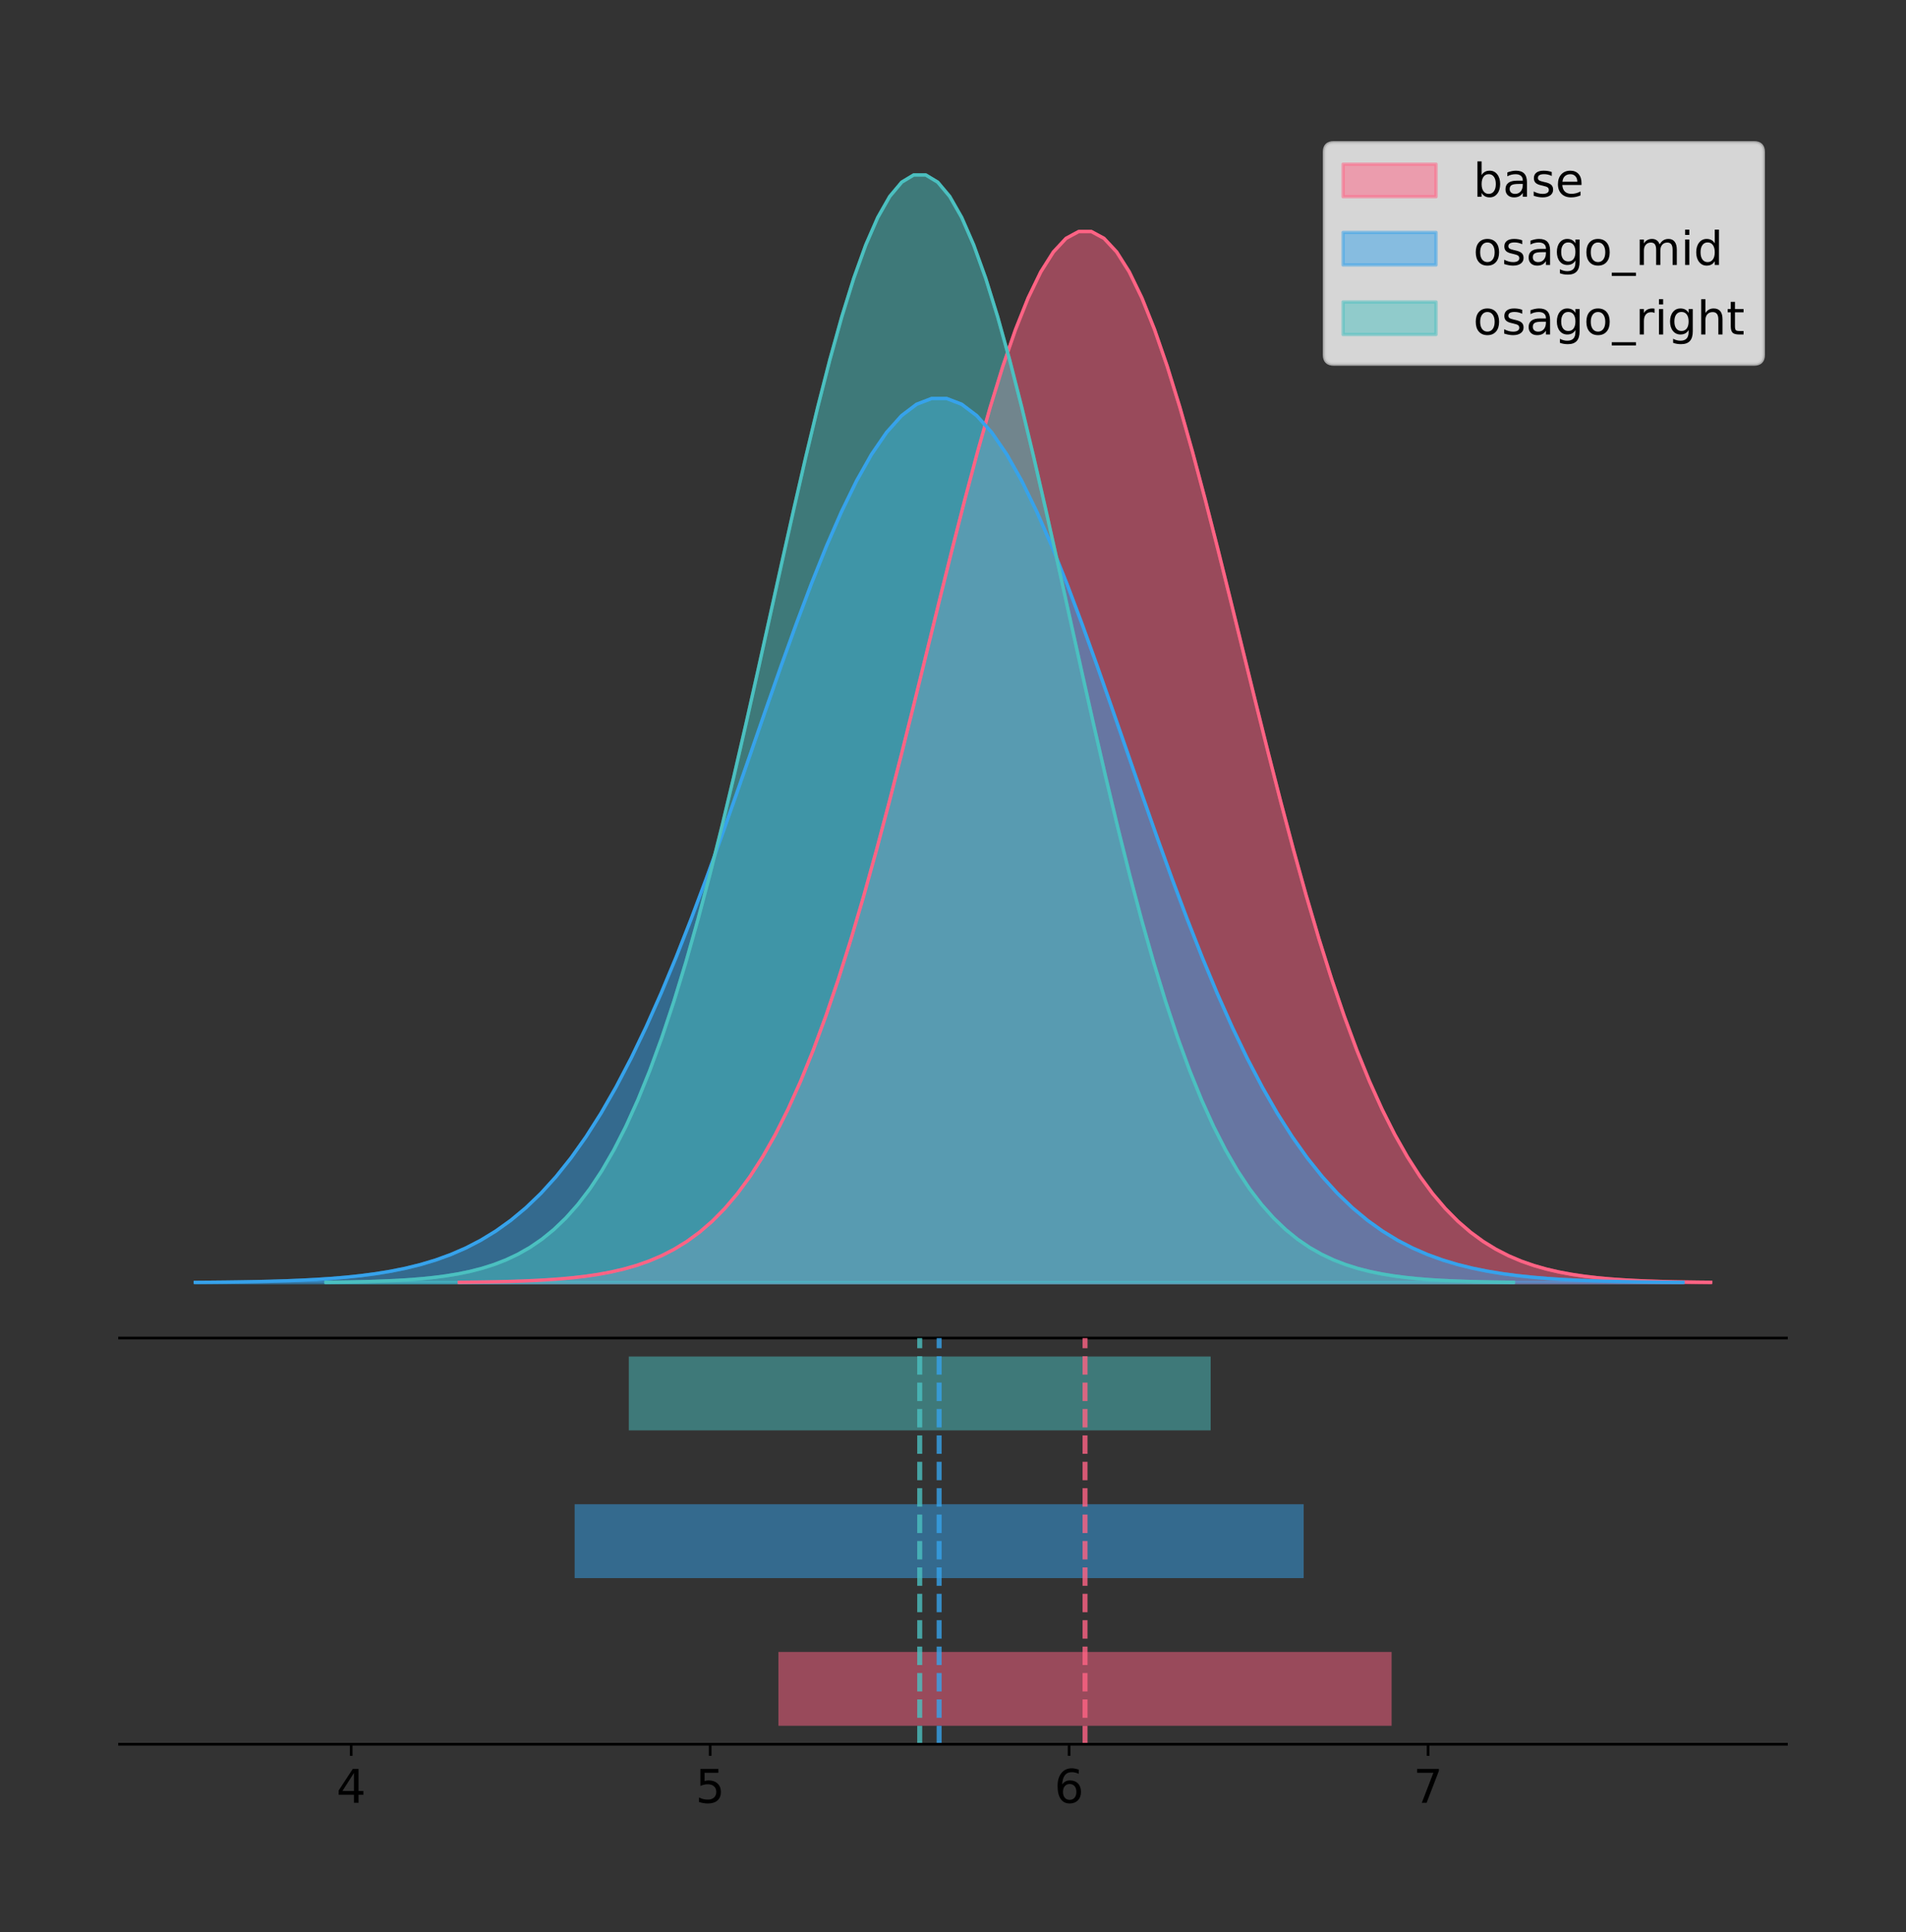 <?xml version="1.0" encoding="utf-8" standalone="no"?>
<!DOCTYPE svg PUBLIC "-//W3C//DTD SVG 1.1//EN"
  "http://www.w3.org/Graphics/SVG/1.1/DTD/svg11.dtd">
<!-- Created with matplotlib (https://matplotlib.org/) -->
<svg height="581.789pt" version="1.1" viewBox="0 0 574.2 581.789" width="574.2pt" xmlns="http://www.w3.org/2000/svg" xmlns:xlink="http://www.w3.org/1999/xlink">
 <rect x="0" y="0" width="574.2" height="581.789" fill="#333333" stroke="none"/>
 <defs>
  <style type="text/css">
*{stroke-linecap:butt;stroke-linejoin:round;}
  </style>
 </defs>
 <g id="figure_1">
  <g id="patch_1">
   <path d="M 0 581.789 
L 574.2 581.789 
L 574.2 0 
L 0 0 
z
" style="fill:none;"/>
  </g>
  <g id="axes_1">
   <g id="patch_2">
    <path d="M 36 402.93 
L 538.2 402.93 
L 538.2 36 
L 36 36 
z
" style="fill:none;"/>
   </g>
   <g id="PolyCollection_1">
    <defs>
     <path d="M 138.374 -195.538 
L 138.374 -195.644 
L 142.182 -195.684 
L 145.991 -195.738 
L 149.799 -195.81 
L 153.607 -195.906 
L 157.415 -196.031 
L 161.223 -196.195 
L 165.031 -196.408 
L 168.839 -196.683 
L 172.647 -197.034 
L 176.455 -197.481 
L 180.263 -198.044 
L 184.071 -198.75 
L 187.879 -199.628 
L 191.687 -200.712 
L 195.495 -202.04 
L 199.303 -203.657 
L 203.111 -205.609 
L 206.92 -207.949 
L 210.728 -210.734 
L 214.536 -214.022 
L 218.344 -217.876 
L 222.152 -222.357 
L 225.96 -227.528 
L 229.768 -233.448 
L 233.576 -240.17 
L 237.384 -247.743 
L 241.192 -256.203 
L 245 -265.575 
L 248.808 -275.869 
L 252.616 -287.076 
L 256.424 -299.168 
L 260.232 -312.093 
L 264.04 -325.777 
L 267.849 -340.121 
L 271.657 -354.999 
L 275.465 -370.264 
L 279.273 -385.744 
L 283.081 -401.248 
L 286.889 -416.568 
L 290.697 -431.482 
L 294.505 -445.764 
L 298.313 -459.184 
L 302.121 -471.514 
L 305.929 -482.542 
L 309.737 -492.067 
L 313.545 -499.914 
L 317.353 -505.936 
L 321.161 -510.016 
L 324.97 -512.076 
L 328.778 -512.076 
L 332.586 -510.016 
L 336.394 -505.936 
L 340.202 -499.914 
L 344.01 -492.067 
L 347.818 -482.542 
L 351.626 -471.514 
L 355.434 -459.184 
L 359.242 -445.764 
L 363.05 -431.482 
L 366.858 -416.568 
L 370.666 -401.248 
L 374.474 -385.744 
L 378.282 -370.264 
L 382.09 -354.999 
L 385.899 -340.121 
L 389.707 -325.777 
L 393.515 -312.093 
L 397.323 -299.168 
L 401.131 -287.076 
L 404.939 -275.869 
L 408.747 -265.575 
L 412.555 -256.203 
L 416.363 -247.743 
L 420.171 -240.17 
L 423.979 -233.448 
L 427.787 -227.528 
L 431.595 -222.357 
L 435.403 -217.876 
L 439.211 -214.022 
L 443.02 -210.734 
L 446.828 -207.949 
L 450.636 -205.609 
L 454.444 -203.657 
L 458.252 -202.04 
L 462.06 -200.712 
L 465.868 -199.628 
L 469.676 -198.75 
L 473.484 -198.044 
L 477.292 -197.481 
L 481.1 -197.034 
L 484.908 -196.683 
L 488.716 -196.408 
L 492.524 -196.195 
L 496.332 -196.031 
L 500.14 -195.906 
L 503.949 -195.81 
L 507.757 -195.738 
L 511.565 -195.684 
L 515.373 -195.644 
L 515.373 -195.538 
L 515.373 -195.538 
L 511.565 -195.538 
L 507.757 -195.538 
L 503.949 -195.538 
L 500.14 -195.538 
L 496.332 -195.538 
L 492.524 -195.538 
L 488.716 -195.538 
L 484.908 -195.538 
L 481.1 -195.538 
L 477.292 -195.538 
L 473.484 -195.538 
L 469.676 -195.538 
L 465.868 -195.538 
L 462.06 -195.538 
L 458.252 -195.538 
L 454.444 -195.538 
L 450.636 -195.538 
L 446.828 -195.538 
L 443.02 -195.538 
L 439.211 -195.538 
L 435.403 -195.538 
L 431.595 -195.538 
L 427.787 -195.538 
L 423.979 -195.538 
L 420.171 -195.538 
L 416.363 -195.538 
L 412.555 -195.538 
L 408.747 -195.538 
L 404.939 -195.538 
L 401.131 -195.538 
L 397.323 -195.538 
L 393.515 -195.538 
L 389.707 -195.538 
L 385.899 -195.538 
L 382.09 -195.538 
L 378.282 -195.538 
L 374.474 -195.538 
L 370.666 -195.538 
L 366.858 -195.538 
L 363.05 -195.538 
L 359.242 -195.538 
L 355.434 -195.538 
L 351.626 -195.538 
L 347.818 -195.538 
L 344.01 -195.538 
L 340.202 -195.538 
L 336.394 -195.538 
L 332.586 -195.538 
L 328.778 -195.538 
L 324.97 -195.538 
L 321.161 -195.538 
L 317.353 -195.538 
L 313.545 -195.538 
L 309.737 -195.538 
L 305.929 -195.538 
L 302.121 -195.538 
L 298.313 -195.538 
L 294.505 -195.538 
L 290.697 -195.538 
L 286.889 -195.538 
L 283.081 -195.538 
L 279.273 -195.538 
L 275.465 -195.538 
L 271.657 -195.538 
L 267.849 -195.538 
L 264.04 -195.538 
L 260.232 -195.538 
L 256.424 -195.538 
L 252.616 -195.538 
L 248.808 -195.538 
L 245 -195.538 
L 241.192 -195.538 
L 237.384 -195.538 
L 233.576 -195.538 
L 229.768 -195.538 
L 225.96 -195.538 
L 222.152 -195.538 
L 218.344 -195.538 
L 214.536 -195.538 
L 210.728 -195.538 
L 206.92 -195.538 
L 203.111 -195.538 
L 199.303 -195.538 
L 195.495 -195.538 
L 191.687 -195.538 
L 187.879 -195.538 
L 184.071 -195.538 
L 180.263 -195.538 
L 176.455 -195.538 
L 172.647 -195.538 
L 168.839 -195.538 
L 165.031 -195.538 
L 161.223 -195.538 
L 157.415 -195.538 
L 153.607 -195.538 
L 149.799 -195.538 
L 145.991 -195.538 
L 142.182 -195.538 
L 138.374 -195.538 
z
" id="m9fe6274189" style="stroke:#ff6384;stroke-opacity:0.5;"/>
    </defs>
    <g clip-path="url(#p03a61138fc)">
     <use style="fill:#ff6384;fill-opacity:0.5;stroke:#ff6384;stroke-opacity:0.5;" x="0" xlink:href="#m9fe6274189" y="581.789"/>
    </g>
   </g>
   <g id="PolyCollection_2">
    <defs>
     <path d="M 58.827 -195.538 
L 58.827 -195.627 
L 63.355 -195.661 
L 67.882 -195.706 
L 72.409 -195.767 
L 76.936 -195.847 
L 81.463 -195.953 
L 85.991 -196.091 
L 90.518 -196.27 
L 95.045 -196.501 
L 99.572 -196.796 
L 104.1 -197.172 
L 108.627 -197.646 
L 113.154 -198.24 
L 117.681 -198.978 
L 122.209 -199.89 
L 126.736 -201.007 
L 131.263 -202.367 
L 135.79 -204.009 
L 140.317 -205.978 
L 144.845 -208.32 
L 149.372 -211.086 
L 153.899 -214.327 
L 158.426 -218.097 
L 162.954 -222.447 
L 167.481 -227.426 
L 172.008 -233.08 
L 176.535 -239.45 
L 181.063 -246.566 
L 185.59 -254.449 
L 190.117 -263.108 
L 194.644 -272.535 
L 199.172 -282.706 
L 203.699 -293.578 
L 208.226 -305.088 
L 212.753 -317.153 
L 217.28 -329.668 
L 221.808 -342.508 
L 226.335 -355.529 
L 230.862 -368.57 
L 235.389 -381.456 
L 239.917 -394.002 
L 244.444 -406.015 
L 248.971 -417.302 
L 253.498 -427.674 
L 258.026 -436.95 
L 262.553 -444.962 
L 267.08 -451.563 
L 271.607 -456.628 
L 276.135 -460.06 
L 280.662 -461.793 
L 285.189 -461.793 
L 289.716 -460.06 
L 294.243 -456.628 
L 298.771 -451.563 
L 303.298 -444.962 
L 307.825 -436.95 
L 312.352 -427.674 
L 316.88 -417.302 
L 321.407 -406.015 
L 325.934 -394.002 
L 330.461 -381.456 
L 334.989 -368.57 
L 339.516 -355.529 
L 344.043 -342.508 
L 348.57 -329.668 
L 353.098 -317.153 
L 357.625 -305.088 
L 362.152 -293.578 
L 366.679 -282.706 
L 371.206 -272.535 
L 375.734 -263.108 
L 380.261 -254.449 
L 384.788 -246.566 
L 389.315 -239.45 
L 393.843 -233.08 
L 398.37 -227.426 
L 402.897 -222.447 
L 407.424 -218.097 
L 411.952 -214.327 
L 416.479 -211.086 
L 421.006 -208.32 
L 425.533 -205.978 
L 430.061 -204.009 
L 434.588 -202.367 
L 439.115 -201.007 
L 443.642 -199.89 
L 448.169 -198.978 
L 452.697 -198.24 
L 457.224 -197.646 
L 461.751 -197.172 
L 466.278 -196.796 
L 470.806 -196.501 
L 475.333 -196.27 
L 479.86 -196.091 
L 484.387 -195.953 
L 488.915 -195.847 
L 493.442 -195.767 
L 497.969 -195.706 
L 502.496 -195.661 
L 507.024 -195.627 
L 507.024 -195.538 
L 507.024 -195.538 
L 502.496 -195.538 
L 497.969 -195.538 
L 493.442 -195.538 
L 488.915 -195.538 
L 484.387 -195.538 
L 479.86 -195.538 
L 475.333 -195.538 
L 470.806 -195.538 
L 466.278 -195.538 
L 461.751 -195.538 
L 457.224 -195.538 
L 452.697 -195.538 
L 448.169 -195.538 
L 443.642 -195.538 
L 439.115 -195.538 
L 434.588 -195.538 
L 430.061 -195.538 
L 425.533 -195.538 
L 421.006 -195.538 
L 416.479 -195.538 
L 411.952 -195.538 
L 407.424 -195.538 
L 402.897 -195.538 
L 398.37 -195.538 
L 393.843 -195.538 
L 389.315 -195.538 
L 384.788 -195.538 
L 380.261 -195.538 
L 375.734 -195.538 
L 371.206 -195.538 
L 366.679 -195.538 
L 362.152 -195.538 
L 357.625 -195.538 
L 353.098 -195.538 
L 348.57 -195.538 
L 344.043 -195.538 
L 339.516 -195.538 
L 334.989 -195.538 
L 330.461 -195.538 
L 325.934 -195.538 
L 321.407 -195.538 
L 316.88 -195.538 
L 312.352 -195.538 
L 307.825 -195.538 
L 303.298 -195.538 
L 298.771 -195.538 
L 294.243 -195.538 
L 289.716 -195.538 
L 285.189 -195.538 
L 280.662 -195.538 
L 276.135 -195.538 
L 271.607 -195.538 
L 267.08 -195.538 
L 262.553 -195.538 
L 258.026 -195.538 
L 253.498 -195.538 
L 248.971 -195.538 
L 244.444 -195.538 
L 239.917 -195.538 
L 235.389 -195.538 
L 230.862 -195.538 
L 226.335 -195.538 
L 221.808 -195.538 
L 217.28 -195.538 
L 212.753 -195.538 
L 208.226 -195.538 
L 203.699 -195.538 
L 199.172 -195.538 
L 194.644 -195.538 
L 190.117 -195.538 
L 185.59 -195.538 
L 181.063 -195.538 
L 176.535 -195.538 
L 172.008 -195.538 
L 167.481 -195.538 
L 162.954 -195.538 
L 158.426 -195.538 
L 153.899 -195.538 
L 149.372 -195.538 
L 144.845 -195.538 
L 140.317 -195.538 
L 135.79 -195.538 
L 131.263 -195.538 
L 126.736 -195.538 
L 122.209 -195.538 
L 117.681 -195.538 
L 113.154 -195.538 
L 108.627 -195.538 
L 104.1 -195.538 
L 99.572 -195.538 
L 95.045 -195.538 
L 90.518 -195.538 
L 85.991 -195.538 
L 81.463 -195.538 
L 76.936 -195.538 
L 72.409 -195.538 
L 67.882 -195.538 
L 63.355 -195.538 
L 58.827 -195.538 
z
" id="m265f78d762" style="stroke:#36a2eb;stroke-opacity:0.5;"/>
    </defs>
    <g clip-path="url(#p03a61138fc)">
     <use style="fill:#36a2eb;fill-opacity:0.5;stroke:#36a2eb;stroke-opacity:0.5;" x="0" xlink:href="#m265f78d762" y="581.789"/>
    </g>
   </g>
   <g id="PolyCollection_3">
    <defs>
     <path d="M 98.202 -195.538 
L 98.202 -195.65 
L 101.816 -195.692 
L 105.429 -195.749 
L 109.043 -195.825 
L 112.656 -195.925 
L 116.27 -196.058 
L 119.884 -196.23 
L 123.497 -196.455 
L 127.111 -196.744 
L 130.724 -197.115 
L 134.338 -197.585 
L 137.951 -198.179 
L 141.565 -198.923 
L 145.179 -199.848 
L 148.792 -200.99 
L 152.406 -202.39 
L 156.019 -204.093 
L 159.633 -206.151 
L 163.247 -208.617 
L 166.86 -211.552 
L 170.474 -215.017 
L 174.087 -219.078 
L 177.701 -223.801 
L 181.315 -229.25 
L 184.928 -235.488 
L 188.542 -242.572 
L 192.155 -250.552 
L 195.769 -259.468 
L 199.383 -269.344 
L 202.996 -280.192 
L 206.61 -292.002 
L 210.223 -304.744 
L 213.837 -318.365 
L 217.451 -332.786 
L 221.064 -347.901 
L 224.678 -363.58 
L 228.291 -379.667 
L 231.905 -395.98 
L 235.519 -412.318 
L 239.132 -428.462 
L 242.746 -444.18 
L 246.359 -459.23 
L 249.973 -473.372 
L 253.587 -486.366 
L 257.2 -497.987 
L 260.814 -508.025 
L 264.427 -516.294 
L 268.041 -522.64 
L 271.655 -526.94 
L 275.268 -529.111 
L 278.882 -529.111 
L 282.495 -526.94 
L 286.109 -522.64 
L 289.723 -516.294 
L 293.336 -508.025 
L 296.95 -497.987 
L 300.563 -486.366 
L 304.177 -473.372 
L 307.791 -459.23 
L 311.404 -444.18 
L 315.018 -428.462 
L 318.631 -412.318 
L 322.245 -395.98 
L 325.859 -379.667 
L 329.472 -363.58 
L 333.086 -347.901 
L 336.699 -332.786 
L 340.313 -318.365 
L 343.927 -304.744 
L 347.54 -292.002 
L 351.154 -280.192 
L 354.767 -269.344 
L 358.381 -259.468 
L 361.995 -250.552 
L 365.608 -242.572 
L 369.222 -235.488 
L 372.835 -229.25 
L 376.449 -223.801 
L 380.063 -219.078 
L 383.676 -215.017 
L 387.29 -211.552 
L 390.903 -208.617 
L 394.517 -206.151 
L 398.131 -204.093 
L 401.744 -202.39 
L 405.358 -200.99 
L 408.971 -199.848 
L 412.585 -198.923 
L 416.199 -198.179 
L 419.812 -197.585 
L 423.426 -197.115 
L 427.039 -196.744 
L 430.653 -196.455 
L 434.267 -196.23 
L 437.88 -196.058 
L 441.494 -195.925 
L 445.107 -195.825 
L 448.721 -195.749 
L 452.335 -195.692 
L 455.948 -195.65 
L 455.948 -195.538 
L 455.948 -195.538 
L 452.335 -195.538 
L 448.721 -195.538 
L 445.107 -195.538 
L 441.494 -195.538 
L 437.88 -195.538 
L 434.267 -195.538 
L 430.653 -195.538 
L 427.039 -195.538 
L 423.426 -195.538 
L 419.812 -195.538 
L 416.199 -195.538 
L 412.585 -195.538 
L 408.971 -195.538 
L 405.358 -195.538 
L 401.744 -195.538 
L 398.131 -195.538 
L 394.517 -195.538 
L 390.903 -195.538 
L 387.29 -195.538 
L 383.676 -195.538 
L 380.063 -195.538 
L 376.449 -195.538 
L 372.835 -195.538 
L 369.222 -195.538 
L 365.608 -195.538 
L 361.995 -195.538 
L 358.381 -195.538 
L 354.767 -195.538 
L 351.154 -195.538 
L 347.54 -195.538 
L 343.927 -195.538 
L 340.313 -195.538 
L 336.699 -195.538 
L 333.086 -195.538 
L 329.472 -195.538 
L 325.859 -195.538 
L 322.245 -195.538 
L 318.631 -195.538 
L 315.018 -195.538 
L 311.404 -195.538 
L 307.791 -195.538 
L 304.177 -195.538 
L 300.563 -195.538 
L 296.95 -195.538 
L 293.336 -195.538 
L 289.723 -195.538 
L 286.109 -195.538 
L 282.495 -195.538 
L 278.882 -195.538 
L 275.268 -195.538 
L 271.655 -195.538 
L 268.041 -195.538 
L 264.427 -195.538 
L 260.814 -195.538 
L 257.2 -195.538 
L 253.587 -195.538 
L 249.973 -195.538 
L 246.359 -195.538 
L 242.746 -195.538 
L 239.132 -195.538 
L 235.519 -195.538 
L 231.905 -195.538 
L 228.291 -195.538 
L 224.678 -195.538 
L 221.064 -195.538 
L 217.451 -195.538 
L 213.837 -195.538 
L 210.223 -195.538 
L 206.61 -195.538 
L 202.996 -195.538 
L 199.383 -195.538 
L 195.769 -195.538 
L 192.155 -195.538 
L 188.542 -195.538 
L 184.928 -195.538 
L 181.315 -195.538 
L 177.701 -195.538 
L 174.087 -195.538 
L 170.474 -195.538 
L 166.86 -195.538 
L 163.247 -195.538 
L 159.633 -195.538 
L 156.019 -195.538 
L 152.406 -195.538 
L 148.792 -195.538 
L 145.179 -195.538 
L 141.565 -195.538 
L 137.951 -195.538 
L 134.338 -195.538 
L 130.724 -195.538 
L 127.111 -195.538 
L 123.497 -195.538 
L 119.884 -195.538 
L 116.27 -195.538 
L 112.656 -195.538 
L 109.043 -195.538 
L 105.429 -195.538 
L 101.816 -195.538 
L 98.202 -195.538 
z
" id="mf8f6e71c76" style="stroke:#4bc0c0;stroke-opacity:0.5;"/>
    </defs>
    <g clip-path="url(#p03a61138fc)">
     <use style="fill:#4bc0c0;fill-opacity:0.5;stroke:#4bc0c0;stroke-opacity:0.5;" x="0" xlink:href="#mf8f6e71c76" y="581.789"/>
    </g>
   </g>
   <g id="line2d_1">
    <path clip-path="url(#p03a61138fc)" d="M 138.374 386.145 
L 142.182 386.105 
L 145.991 386.051 
L 149.799 385.979 
L 153.607 385.884 
L 157.415 385.758 
L 161.223 385.594 
L 165.031 385.381 
L 168.839 385.107 
L 172.647 384.755 
L 176.455 384.309 
L 180.263 383.745 
L 184.071 383.039 
L 187.879 382.162 
L 191.687 381.078 
L 195.495 379.749 
L 199.303 378.133 
L 203.111 376.181 
L 206.92 373.84 
L 210.728 371.056 
L 214.536 367.767 
L 218.344 363.913 
L 222.152 359.432 
L 225.96 354.261 
L 229.768 348.341 
L 233.576 341.619 
L 237.384 334.046 
L 241.192 325.586 
L 245 316.214 
L 248.808 305.92 
L 252.616 294.713 
L 256.424 282.622 
L 260.232 269.696 
L 264.04 256.012 
L 267.849 241.669 
L 271.657 226.79 
L 275.465 211.525 
L 279.273 196.045 
L 283.081 180.541 
L 286.889 165.222 
L 290.697 150.307 
L 294.505 136.025 
L 298.313 122.606 
L 302.121 110.275 
L 305.929 99.248 
L 309.737 89.723 
L 313.545 81.875 
L 317.353 75.854 
L 321.161 71.773 
L 324.97 69.713 
L 328.778 69.713 
L 332.586 71.773 
L 336.394 75.854 
L 340.202 81.875 
L 344.01 89.723 
L 347.818 99.248 
L 351.626 110.275 
L 355.434 122.606 
L 359.242 136.025 
L 363.05 150.307 
L 366.858 165.222 
L 370.666 180.541 
L 374.474 196.045 
L 378.282 211.525 
L 382.09 226.79 
L 385.899 241.669 
L 389.707 256.012 
L 393.515 269.696 
L 397.323 282.622 
L 401.131 294.713 
L 404.939 305.92 
L 408.747 316.214 
L 412.555 325.586 
L 416.363 334.046 
L 420.171 341.619 
L 423.979 348.341 
L 427.787 354.261 
L 431.595 359.432 
L 435.403 363.913 
L 439.211 367.767 
L 443.02 371.056 
L 446.828 373.84 
L 450.636 376.181 
L 454.444 378.133 
L 458.252 379.749 
L 462.06 381.078 
L 465.868 382.162 
L 469.676 383.039 
L 473.484 383.745 
L 477.292 384.309 
L 481.1 384.755 
L 484.908 385.107 
L 488.716 385.381 
L 492.524 385.594 
L 496.332 385.758 
L 500.14 385.884 
L 503.949 385.979 
L 507.757 386.051 
L 511.565 386.105 
L 515.373 386.145 
" style="fill:none;stroke:#ff6384;stroke-linecap:square;"/>
   </g>
   <g id="line2d_2">
    <path clip-path="url(#p03a61138fc)" d="M 58.827 386.162 
L 63.355 386.128 
L 67.882 386.083 
L 72.409 386.022 
L 76.936 385.942 
L 81.463 385.837 
L 85.991 385.699 
L 90.518 385.519 
L 95.045 385.288 
L 99.572 384.993 
L 104.1 384.617 
L 108.627 384.143 
L 113.154 383.55 
L 117.681 382.811 
L 122.209 381.9 
L 126.736 380.782 
L 131.263 379.423 
L 135.79 377.78 
L 140.317 375.812 
L 144.845 373.469 
L 149.372 370.703 
L 153.899 367.462 
L 158.426 363.692 
L 162.954 359.343 
L 167.481 354.364 
L 172.008 348.709 
L 176.535 342.339 
L 181.063 335.223 
L 185.59 327.34 
L 190.117 318.681 
L 194.644 309.255 
L 199.172 299.084 
L 203.699 288.212 
L 208.226 276.701 
L 212.753 264.636 
L 217.28 252.121 
L 221.808 239.281 
L 226.335 226.26 
L 230.862 213.219 
L 235.389 200.333 
L 239.917 187.788 
L 244.444 175.775 
L 248.971 164.487 
L 253.498 154.115 
L 258.026 144.84 
L 262.553 136.827 
L 267.08 130.227 
L 271.607 125.162 
L 276.135 121.73 
L 280.662 119.997 
L 285.189 119.997 
L 289.716 121.73 
L 294.243 125.162 
L 298.771 130.227 
L 303.298 136.827 
L 307.825 144.84 
L 312.352 154.115 
L 316.88 164.487 
L 321.407 175.775 
L 325.934 187.788 
L 330.461 200.333 
L 334.989 213.219 
L 339.516 226.26 
L 344.043 239.281 
L 348.57 252.121 
L 353.098 264.636 
L 357.625 276.701 
L 362.152 288.212 
L 366.679 299.084 
L 371.206 309.255 
L 375.734 318.681 
L 380.261 327.34 
L 384.788 335.223 
L 389.315 342.339 
L 393.843 348.709 
L 398.37 354.364 
L 402.897 359.343 
L 407.424 363.692 
L 411.952 367.462 
L 416.479 370.703 
L 421.006 373.469 
L 425.533 375.812 
L 430.061 377.78 
L 434.588 379.423 
L 439.115 380.782 
L 443.642 381.9 
L 448.169 382.811 
L 452.697 383.55 
L 457.224 384.143 
L 461.751 384.617 
L 466.278 384.993 
L 470.806 385.288 
L 475.333 385.519 
L 479.86 385.699 
L 484.387 385.837 
L 488.915 385.942 
L 493.442 386.022 
L 497.969 386.083 
L 502.496 386.128 
L 507.024 386.162 
" style="fill:none;stroke:#36a2eb;stroke-linecap:square;"/>
   </g>
   <g id="line2d_3">
    <path clip-path="url(#p03a61138fc)" d="M 98.202 386.139 
L 101.816 386.097 
L 105.429 386.04 
L 109.043 385.965 
L 112.656 385.864 
L 116.27 385.732 
L 119.884 385.559 
L 123.497 385.334 
L 127.111 385.045 
L 130.724 384.675 
L 134.338 384.204 
L 137.951 383.61 
L 141.565 382.867 
L 145.179 381.941 
L 148.792 380.799 
L 152.406 379.399 
L 156.019 377.696 
L 159.633 375.639 
L 163.247 373.172 
L 166.86 370.238 
L 170.474 366.772 
L 174.087 362.711 
L 177.701 357.989 
L 181.315 352.539 
L 184.928 346.301 
L 188.542 339.217 
L 192.155 331.237 
L 195.769 322.322 
L 199.383 312.445 
L 202.996 301.597 
L 206.61 289.787 
L 210.223 277.045 
L 213.837 263.424 
L 217.451 249.004 
L 221.064 233.888 
L 224.678 218.209 
L 228.291 202.123 
L 231.905 185.809 
L 235.519 169.471 
L 239.132 153.327 
L 242.746 137.61 
L 246.359 122.559 
L 249.973 108.418 
L 253.587 95.423 
L 257.2 83.803 
L 260.814 73.765 
L 264.427 65.495 
L 268.041 59.15 
L 271.655 54.85 
L 275.268 52.679 
L 278.882 52.679 
L 282.495 54.85 
L 286.109 59.15 
L 289.723 65.495 
L 293.336 73.765 
L 296.95 83.803 
L 300.563 95.423 
L 304.177 108.418 
L 307.791 122.559 
L 311.404 137.61 
L 315.018 153.327 
L 318.631 169.471 
L 322.245 185.809 
L 325.859 202.123 
L 329.472 218.209 
L 333.086 233.888 
L 336.699 249.004 
L 340.313 263.424 
L 343.927 277.045 
L 347.54 289.787 
L 351.154 301.597 
L 354.767 312.445 
L 358.381 322.322 
L 361.995 331.237 
L 365.608 339.217 
L 369.222 346.301 
L 372.835 352.539 
L 376.449 357.989 
L 380.063 362.711 
L 383.676 366.772 
L 387.29 370.238 
L 390.903 373.172 
L 394.517 375.639 
L 398.131 377.696 
L 401.744 379.399 
L 405.358 380.799 
L 408.971 381.941 
L 412.585 382.867 
L 416.199 383.61 
L 419.812 384.204 
L 423.426 384.675 
L 427.039 385.045 
L 430.653 385.334 
L 434.267 385.559 
L 437.88 385.732 
L 441.494 385.864 
L 445.107 385.965 
L 448.721 386.04 
L 452.335 386.097 
L 455.948 386.139 
" style="fill:none;stroke:#4bc0c0;stroke-linecap:square;"/>
   </g>
   <g id="patch_3">
    <path d="M 36 402.93 
L 538.2 402.93 
" style="fill:none;stroke:#000000;stroke-linecap:square;stroke-linejoin:miter;stroke-width:0.8;"/>
   </g>
   <g id="legend_1">
    <g id="patch_4">
     <path d="M 401.814 109.627 
L 528.4 109.627 
Q 531.2 109.627 531.2 106.827 
L 531.2 45.8 
Q 531.2 43 528.4 43 
L 401.814 43 
Q 399.014 43 399.014 45.8 
L 399.014 106.827 
Q 399.014 109.627 401.814 109.627 
z
" style="fill:#ffffff;opacity:0.8;stroke:#cccccc;stroke-linejoin:miter;"/>
    </g>
    <g id="patch_5">
     <path d="M 404.614 59.238 
L 432.614 59.238 
L 432.614 49.438 
L 404.614 49.438 
z
" style="fill:#ff6384;opacity:0.5;stroke:#ff6384;stroke-linejoin:miter;"/>
    </g>
    <g id="text_1">
     <!-- base -->
     <defs>
      <path d="M 48.688 27.297 
Q 48.688 37.203 44.609 42.844 
Q 40.531 48.484 33.406 48.484 
Q 26.266 48.484 22.188 42.844 
Q 18.109 37.203 18.109 27.297 
Q 18.109 17.391 22.188 11.75 
Q 26.266 6.109 33.406 6.109 
Q 40.531 6.109 44.609 11.75 
Q 48.688 17.391 48.688 27.297 
z
M 18.109 46.391 
Q 20.953 51.266 25.266 53.625 
Q 29.594 56 35.594 56 
Q 45.562 56 51.781 48.094 
Q 58.016 40.188 58.016 27.297 
Q 58.016 14.406 51.781 6.484 
Q 45.562 -1.422 35.594 -1.422 
Q 29.594 -1.422 25.266 0.953 
Q 20.953 3.328 18.109 8.203 
L 18.109 0 
L 9.078 0 
L 9.078 75.984 
L 18.109 75.984 
z
" id="DejaVuSans-98"/>
      <path d="M 34.281 27.484 
Q 23.391 27.484 19.188 25 
Q 14.984 22.516 14.984 16.5 
Q 14.984 11.719 18.141 8.906 
Q 21.297 6.109 26.703 6.109 
Q 34.188 6.109 38.703 11.406 
Q 43.219 16.703 43.219 25.484 
L 43.219 27.484 
z
M 52.203 31.203 
L 52.203 0 
L 43.219 0 
L 43.219 8.297 
Q 40.141 3.328 35.547 0.953 
Q 30.953 -1.422 24.312 -1.422 
Q 15.922 -1.422 10.953 3.297 
Q 6 8.016 6 15.922 
Q 6 25.141 12.172 29.828 
Q 18.359 34.516 30.609 34.516 
L 43.219 34.516 
L 43.219 35.406 
Q 43.219 41.609 39.141 45 
Q 35.062 48.391 27.688 48.391 
Q 23 48.391 18.547 47.266 
Q 14.109 46.141 10.016 43.891 
L 10.016 52.203 
Q 14.938 54.109 19.578 55.047 
Q 24.219 56 28.609 56 
Q 40.484 56 46.344 49.844 
Q 52.203 43.703 52.203 31.203 
z
" id="DejaVuSans-97"/>
      <path d="M 44.281 53.078 
L 44.281 44.578 
Q 40.484 46.531 36.375 47.5 
Q 32.281 48.484 27.875 48.484 
Q 21.188 48.484 17.844 46.438 
Q 14.5 44.391 14.5 40.281 
Q 14.5 37.156 16.891 35.375 
Q 19.281 33.594 26.516 31.984 
L 29.594 31.297 
Q 39.156 29.25 43.188 25.516 
Q 47.219 21.781 47.219 15.094 
Q 47.219 7.469 41.188 3.016 
Q 35.156 -1.422 24.609 -1.422 
Q 20.219 -1.422 15.453 -0.562 
Q 10.688 0.297 5.422 2 
L 5.422 11.281 
Q 10.406 8.688 15.234 7.391 
Q 20.062 6.109 24.812 6.109 
Q 31.156 6.109 34.562 8.281 
Q 37.984 10.453 37.984 14.406 
Q 37.984 18.062 35.516 20.016 
Q 33.062 21.969 24.703 23.781 
L 21.578 24.516 
Q 13.234 26.266 9.516 29.906 
Q 5.812 33.547 5.812 39.891 
Q 5.812 47.609 11.281 51.797 
Q 16.75 56 26.812 56 
Q 31.781 56 36.172 55.266 
Q 40.578 54.547 44.281 53.078 
z
" id="DejaVuSans-115"/>
      <path d="M 56.203 29.594 
L 56.203 25.203 
L 14.891 25.203 
Q 15.484 15.922 20.484 11.062 
Q 25.484 6.203 34.422 6.203 
Q 39.594 6.203 44.453 7.469 
Q 49.312 8.734 54.109 11.281 
L 54.109 2.781 
Q 49.266 0.734 44.188 -0.344 
Q 39.109 -1.422 33.891 -1.422 
Q 20.797 -1.422 13.156 6.188 
Q 5.516 13.812 5.516 26.812 
Q 5.516 40.234 12.766 48.109 
Q 20.016 56 32.328 56 
Q 43.359 56 49.781 48.891 
Q 56.203 41.797 56.203 29.594 
z
M 47.219 32.234 
Q 47.125 39.594 43.094 43.984 
Q 39.062 48.391 32.422 48.391 
Q 24.906 48.391 20.391 44.141 
Q 15.875 39.891 15.188 32.172 
z
" id="DejaVuSans-101"/>
     </defs>
     <g transform="translate(443.814 59.238)scale(0.14 -0.14)">
      <use xlink:href="#DejaVuSans-98"/>
      <use x="63.477" xlink:href="#DejaVuSans-97"/>
      <use x="124.756" xlink:href="#DejaVuSans-115"/>
      <use x="176.855" xlink:href="#DejaVuSans-101"/>
     </g>
    </g>
    <g id="patch_6">
     <path d="M 404.614 79.787 
L 432.614 79.787 
L 432.614 69.987 
L 404.614 69.987 
z
" style="fill:#36a2eb;opacity:0.5;stroke:#36a2eb;stroke-linejoin:miter;"/>
    </g>
    <g id="text_2">
     <!-- osago_mid -->
     <defs>
      <path d="M 30.609 48.391 
Q 23.391 48.391 19.188 42.75 
Q 14.984 37.109 14.984 27.297 
Q 14.984 17.484 19.156 11.844 
Q 23.344 6.203 30.609 6.203 
Q 37.797 6.203 41.984 11.859 
Q 46.188 17.531 46.188 27.297 
Q 46.188 37.016 41.984 42.703 
Q 37.797 48.391 30.609 48.391 
z
M 30.609 56 
Q 42.328 56 49.016 48.375 
Q 55.719 40.766 55.719 27.297 
Q 55.719 13.875 49.016 6.219 
Q 42.328 -1.422 30.609 -1.422 
Q 18.844 -1.422 12.172 6.219 
Q 5.516 13.875 5.516 27.297 
Q 5.516 40.766 12.172 48.375 
Q 18.844 56 30.609 56 
z
" id="DejaVuSans-111"/>
      <path d="M 45.406 27.984 
Q 45.406 37.75 41.375 43.109 
Q 37.359 48.484 30.078 48.484 
Q 22.859 48.484 18.828 43.109 
Q 14.797 37.75 14.797 27.984 
Q 14.797 18.266 18.828 12.891 
Q 22.859 7.516 30.078 7.516 
Q 37.359 7.516 41.375 12.891 
Q 45.406 18.266 45.406 27.984 
z
M 54.391 6.781 
Q 54.391 -7.172 48.188 -13.984 
Q 42 -20.797 29.203 -20.797 
Q 24.469 -20.797 20.266 -20.094 
Q 16.062 -19.391 12.109 -17.922 
L 12.109 -9.188 
Q 16.062 -11.328 19.922 -12.344 
Q 23.781 -13.375 27.781 -13.375 
Q 36.625 -13.375 41.016 -8.766 
Q 45.406 -4.156 45.406 5.172 
L 45.406 9.625 
Q 42.625 4.781 38.281 2.391 
Q 33.938 0 27.875 0 
Q 17.828 0 11.672 7.656 
Q 5.516 15.328 5.516 27.984 
Q 5.516 40.672 11.672 48.328 
Q 17.828 56 27.875 56 
Q 33.938 56 38.281 53.609 
Q 42.625 51.219 45.406 46.391 
L 45.406 54.688 
L 54.391 54.688 
z
" id="DejaVuSans-103"/>
      <path d="M 50.984 -16.609 
L 50.984 -23.578 
L -0.984 -23.578 
L -0.984 -16.609 
z
" id="DejaVuSans-95"/>
      <path d="M 52 44.188 
Q 55.375 50.25 60.062 53.125 
Q 64.75 56 71.094 56 
Q 79.641 56 84.281 50.016 
Q 88.922 44.047 88.922 33.016 
L 88.922 0 
L 79.891 0 
L 79.891 32.719 
Q 79.891 40.578 77.094 44.375 
Q 74.312 48.188 68.609 48.188 
Q 61.625 48.188 57.562 43.547 
Q 53.516 38.922 53.516 30.906 
L 53.516 0 
L 44.484 0 
L 44.484 32.719 
Q 44.484 40.625 41.703 44.406 
Q 38.922 48.188 33.109 48.188 
Q 26.219 48.188 22.156 43.531 
Q 18.109 38.875 18.109 30.906 
L 18.109 0 
L 9.078 0 
L 9.078 54.688 
L 18.109 54.688 
L 18.109 46.188 
Q 21.188 51.219 25.484 53.609 
Q 29.781 56 35.688 56 
Q 41.656 56 45.828 52.969 
Q 50 49.953 52 44.188 
z
" id="DejaVuSans-109"/>
      <path d="M 9.422 54.688 
L 18.406 54.688 
L 18.406 0 
L 9.422 0 
z
M 9.422 75.984 
L 18.406 75.984 
L 18.406 64.594 
L 9.422 64.594 
z
" id="DejaVuSans-105"/>
      <path d="M 45.406 46.391 
L 45.406 75.984 
L 54.391 75.984 
L 54.391 0 
L 45.406 0 
L 45.406 8.203 
Q 42.578 3.328 38.25 0.953 
Q 33.938 -1.422 27.875 -1.422 
Q 17.969 -1.422 11.734 6.484 
Q 5.516 14.406 5.516 27.297 
Q 5.516 40.188 11.734 48.094 
Q 17.969 56 27.875 56 
Q 33.938 56 38.25 53.625 
Q 42.578 51.266 45.406 46.391 
z
M 14.797 27.297 
Q 14.797 17.391 18.875 11.75 
Q 22.953 6.109 30.078 6.109 
Q 37.203 6.109 41.297 11.75 
Q 45.406 17.391 45.406 27.297 
Q 45.406 37.203 41.297 42.844 
Q 37.203 48.484 30.078 48.484 
Q 22.953 48.484 18.875 42.844 
Q 14.797 37.203 14.797 27.297 
z
" id="DejaVuSans-100"/>
     </defs>
     <g transform="translate(443.814 79.787)scale(0.14 -0.14)">
      <use xlink:href="#DejaVuSans-111"/>
      <use x="61.182" xlink:href="#DejaVuSans-115"/>
      <use x="113.281" xlink:href="#DejaVuSans-97"/>
      <use x="174.561" xlink:href="#DejaVuSans-103"/>
      <use x="238.037" xlink:href="#DejaVuSans-111"/>
      <use x="299.219" xlink:href="#DejaVuSans-95"/>
      <use x="349.219" xlink:href="#DejaVuSans-109"/>
      <use x="446.631" xlink:href="#DejaVuSans-105"/>
      <use x="474.414" xlink:href="#DejaVuSans-100"/>
     </g>
    </g>
    <g id="patch_7">
     <path d="M 404.614 100.726 
L 432.614 100.726 
L 432.614 90.926 
L 404.614 90.926 
z
" style="fill:#4bc0c0;opacity:0.5;stroke:#4bc0c0;stroke-linejoin:miter;"/>
    </g>
    <g id="text_3">
     <!-- osago_right -->
     <defs>
      <path d="M 41.109 46.297 
Q 39.594 47.172 37.812 47.578 
Q 36.031 48 33.891 48 
Q 26.266 48 22.188 43.047 
Q 18.109 38.094 18.109 28.812 
L 18.109 0 
L 9.078 0 
L 9.078 54.688 
L 18.109 54.688 
L 18.109 46.188 
Q 20.953 51.172 25.484 53.578 
Q 30.031 56 36.531 56 
Q 37.453 56 38.578 55.875 
Q 39.703 55.766 41.062 55.516 
z
" id="DejaVuSans-114"/>
      <path d="M 54.891 33.016 
L 54.891 0 
L 45.906 0 
L 45.906 32.719 
Q 45.906 40.484 42.875 44.328 
Q 39.844 48.188 33.797 48.188 
Q 26.516 48.188 22.312 43.547 
Q 18.109 38.922 18.109 30.906 
L 18.109 0 
L 9.078 0 
L 9.078 75.984 
L 18.109 75.984 
L 18.109 46.188 
Q 21.344 51.125 25.703 53.562 
Q 30.078 56 35.797 56 
Q 45.219 56 50.047 50.172 
Q 54.891 44.344 54.891 33.016 
z
" id="DejaVuSans-104"/>
      <path d="M 18.312 70.219 
L 18.312 54.688 
L 36.812 54.688 
L 36.812 47.703 
L 18.312 47.703 
L 18.312 18.016 
Q 18.312 11.328 20.141 9.422 
Q 21.969 7.516 27.594 7.516 
L 36.812 7.516 
L 36.812 0 
L 27.594 0 
Q 17.188 0 13.234 3.875 
Q 9.281 7.766 9.281 18.016 
L 9.281 47.703 
L 2.688 47.703 
L 2.688 54.688 
L 9.281 54.688 
L 9.281 70.219 
z
" id="DejaVuSans-116"/>
     </defs>
     <g transform="translate(443.814 100.726)scale(0.14 -0.14)">
      <use xlink:href="#DejaVuSans-111"/>
      <use x="61.182" xlink:href="#DejaVuSans-115"/>
      <use x="113.281" xlink:href="#DejaVuSans-97"/>
      <use x="174.561" xlink:href="#DejaVuSans-103"/>
      <use x="238.037" xlink:href="#DejaVuSans-111"/>
      <use x="299.219" xlink:href="#DejaVuSans-95"/>
      <use x="349.219" xlink:href="#DejaVuSans-114"/>
      <use x="390.332" xlink:href="#DejaVuSans-105"/>
      <use x="418.115" xlink:href="#DejaVuSans-103"/>
      <use x="481.592" xlink:href="#DejaVuSans-104"/>
      <use x="544.971" xlink:href="#DejaVuSans-116"/>
     </g>
    </g>
   </g>
  </g>
  <g id="axes_2">
   <g id="patch_8">
    <path d="M 36 525.24 
L 538.2 525.24 
L 538.2 402.93 
L 36 402.93 
z
" style="fill:none;"/>
   </g>
   <g id="patch_9">
    <path clip-path="url(#p1a49aba99b)" d="M 234.509 519.68 
L 419.238 519.68 
L 419.238 497.442 
L 234.509 497.442 
z
" style="fill:#ff6384;opacity:0.5;"/>
   </g>
   <g id="patch_10">
    <path clip-path="url(#p1a49aba99b)" d="M 173.117 475.204 
L 392.733 475.204 
L 392.733 452.966 
L 173.117 452.966 
z
" style="fill:#36a2eb;opacity:0.5;"/>
   </g>
   <g id="patch_11">
    <path clip-path="url(#p1a49aba99b)" d="M 189.427 430.728 
L 364.723 430.728 
L 364.723 408.49 
L 189.427 408.49 
z
" style="fill:#4bc0c0;opacity:0.5;"/>
   </g>
   <g id="matplotlib.axis_1">
    <g id="xtick_1">
     <g id="line2d_4">
      <defs>
       <path d="M 0 0 
L 0 3.5 
" id="me1e2cbedc9" style="stroke:#000000;stroke-width:0.8;"/>
      </defs>
      <g>
       <use style="stroke:#000000;stroke-width:0.8;" x="105.803" xlink:href="#me1e2cbedc9" y="525.24"/>
      </g>
     </g>
     <g id="text_4">
      <!-- 4 -->
      <defs>
       <path d="M 37.797 64.312 
L 12.891 25.391 
L 37.797 25.391 
z
M 35.203 72.906 
L 47.609 72.906 
L 47.609 25.391 
L 58.016 25.391 
L 58.016 17.188 
L 47.609 17.188 
L 47.609 0 
L 37.797 0 
L 37.797 17.188 
L 4.891 17.188 
L 4.891 26.703 
z
" id="DejaVuSans-52"/>
      </defs>
      <g transform="translate(101.349 542.878)scale(0.14 -0.14)">
       <use xlink:href="#DejaVuSans-52"/>
      </g>
     </g>
    </g>
    <g id="xtick_2">
     <g id="line2d_5">
      <g>
       <use style="stroke:#000000;stroke-width:0.8;" x="213.943" xlink:href="#me1e2cbedc9" y="525.24"/>
      </g>
     </g>
     <g id="text_5">
      <!-- 5 -->
      <defs>
       <path d="M 10.797 72.906 
L 49.516 72.906 
L 49.516 64.594 
L 19.828 64.594 
L 19.828 46.734 
Q 21.969 47.469 24.109 47.828 
Q 26.266 48.188 28.422 48.188 
Q 40.625 48.188 47.75 41.5 
Q 54.891 34.812 54.891 23.391 
Q 54.891 11.625 47.562 5.094 
Q 40.234 -1.422 26.906 -1.422 
Q 22.312 -1.422 17.547 -0.641 
Q 12.797 0.141 7.719 1.703 
L 7.719 11.625 
Q 12.109 9.234 16.797 8.062 
Q 21.484 6.891 26.703 6.891 
Q 35.156 6.891 40.078 11.328 
Q 45.016 15.766 45.016 23.391 
Q 45.016 31 40.078 35.438 
Q 35.156 39.891 26.703 39.891 
Q 22.75 39.891 18.812 39.016 
Q 14.891 38.141 10.797 36.281 
z
" id="DejaVuSans-53"/>
      </defs>
      <g transform="translate(209.489 542.878)scale(0.14 -0.14)">
       <use xlink:href="#DejaVuSans-53"/>
      </g>
     </g>
    </g>
    <g id="xtick_3">
     <g id="line2d_6">
      <g>
       <use style="stroke:#000000;stroke-width:0.8;" x="322.083" xlink:href="#me1e2cbedc9" y="525.24"/>
      </g>
     </g>
     <g id="text_6">
      <!-- 6 -->
      <defs>
       <path d="M 33.016 40.375 
Q 26.375 40.375 22.484 35.828 
Q 18.609 31.297 18.609 23.391 
Q 18.609 15.531 22.484 10.953 
Q 26.375 6.391 33.016 6.391 
Q 39.656 6.391 43.531 10.953 
Q 47.406 15.531 47.406 23.391 
Q 47.406 31.297 43.531 35.828 
Q 39.656 40.375 33.016 40.375 
z
M 52.594 71.297 
L 52.594 62.312 
Q 48.875 64.062 45.094 64.984 
Q 41.312 65.922 37.594 65.922 
Q 27.828 65.922 22.672 59.328 
Q 17.531 52.734 16.797 39.406 
Q 19.672 43.656 24.016 45.922 
Q 28.375 48.188 33.594 48.188 
Q 44.578 48.188 50.953 41.516 
Q 57.328 34.859 57.328 23.391 
Q 57.328 12.156 50.688 5.359 
Q 44.047 -1.422 33.016 -1.422 
Q 20.359 -1.422 13.672 8.266 
Q 6.984 17.969 6.984 36.375 
Q 6.984 53.656 15.188 63.938 
Q 23.391 74.219 37.203 74.219 
Q 40.922 74.219 44.703 73.484 
Q 48.484 72.75 52.594 71.297 
z
" id="DejaVuSans-54"/>
      </defs>
      <g transform="translate(317.629 542.878)scale(0.14 -0.14)">
       <use xlink:href="#DejaVuSans-54"/>
      </g>
     </g>
    </g>
    <g id="xtick_4">
     <g id="line2d_7">
      <g>
       <use style="stroke:#000000;stroke-width:0.8;" x="430.223" xlink:href="#me1e2cbedc9" y="525.24"/>
      </g>
     </g>
     <g id="text_7">
      <!-- 7 -->
      <defs>
       <path d="M 8.203 72.906 
L 55.078 72.906 
L 55.078 68.703 
L 28.609 0 
L 18.312 0 
L 43.219 64.594 
L 8.203 64.594 
z
" id="DejaVuSans-55"/>
      </defs>
      <g transform="translate(425.769 542.878)scale(0.14 -0.14)">
       <use xlink:href="#DejaVuSans-55"/>
      </g>
     </g>
    </g>
   </g>
   <g id="line2d_8">
    <path clip-path="url(#p1a49aba99b)" d="M 326.874 525.24 
L 326.874 402.93 
" style="fill:none;stroke:#ff6384;stroke-dasharray:5.55,2.4;stroke-dashoffset:0;stroke-opacity:0.8;stroke-width:1.5;"/>
   </g>
   <g id="line2d_9">
    <path clip-path="url(#p1a49aba99b)" d="M 282.925 525.24 
L 282.925 402.93 
" style="fill:none;stroke:#36a2eb;stroke-dasharray:5.55,2.4;stroke-dashoffset:0;stroke-opacity:0.8;stroke-width:1.5;"/>
   </g>
   <g id="line2d_10">
    <path clip-path="url(#p1a49aba99b)" d="M 277.075 525.24 
L 277.075 402.93 
" style="fill:none;stroke:#4bc0c0;stroke-dasharray:5.55,2.4;stroke-dashoffset:0;stroke-opacity:0.8;stroke-width:1.5;"/>
   </g>
   <g id="patch_12">
    <path d="M 36 525.24 
L 538.2 525.24 
" style="fill:none;stroke:#000000;stroke-linecap:square;stroke-linejoin:miter;stroke-width:0.8;"/>
   </g>
  </g>
 </g>
 <defs>
  <clipPath id="p03a61138fc">
   <rect height="366.93" width="502.2" x="36" y="36"/>
  </clipPath>
  <clipPath id="p1a49aba99b">
   <rect height="122.31" width="502.2" x="36" y="402.93"/>
  </clipPath>
 </defs>
</svg>
